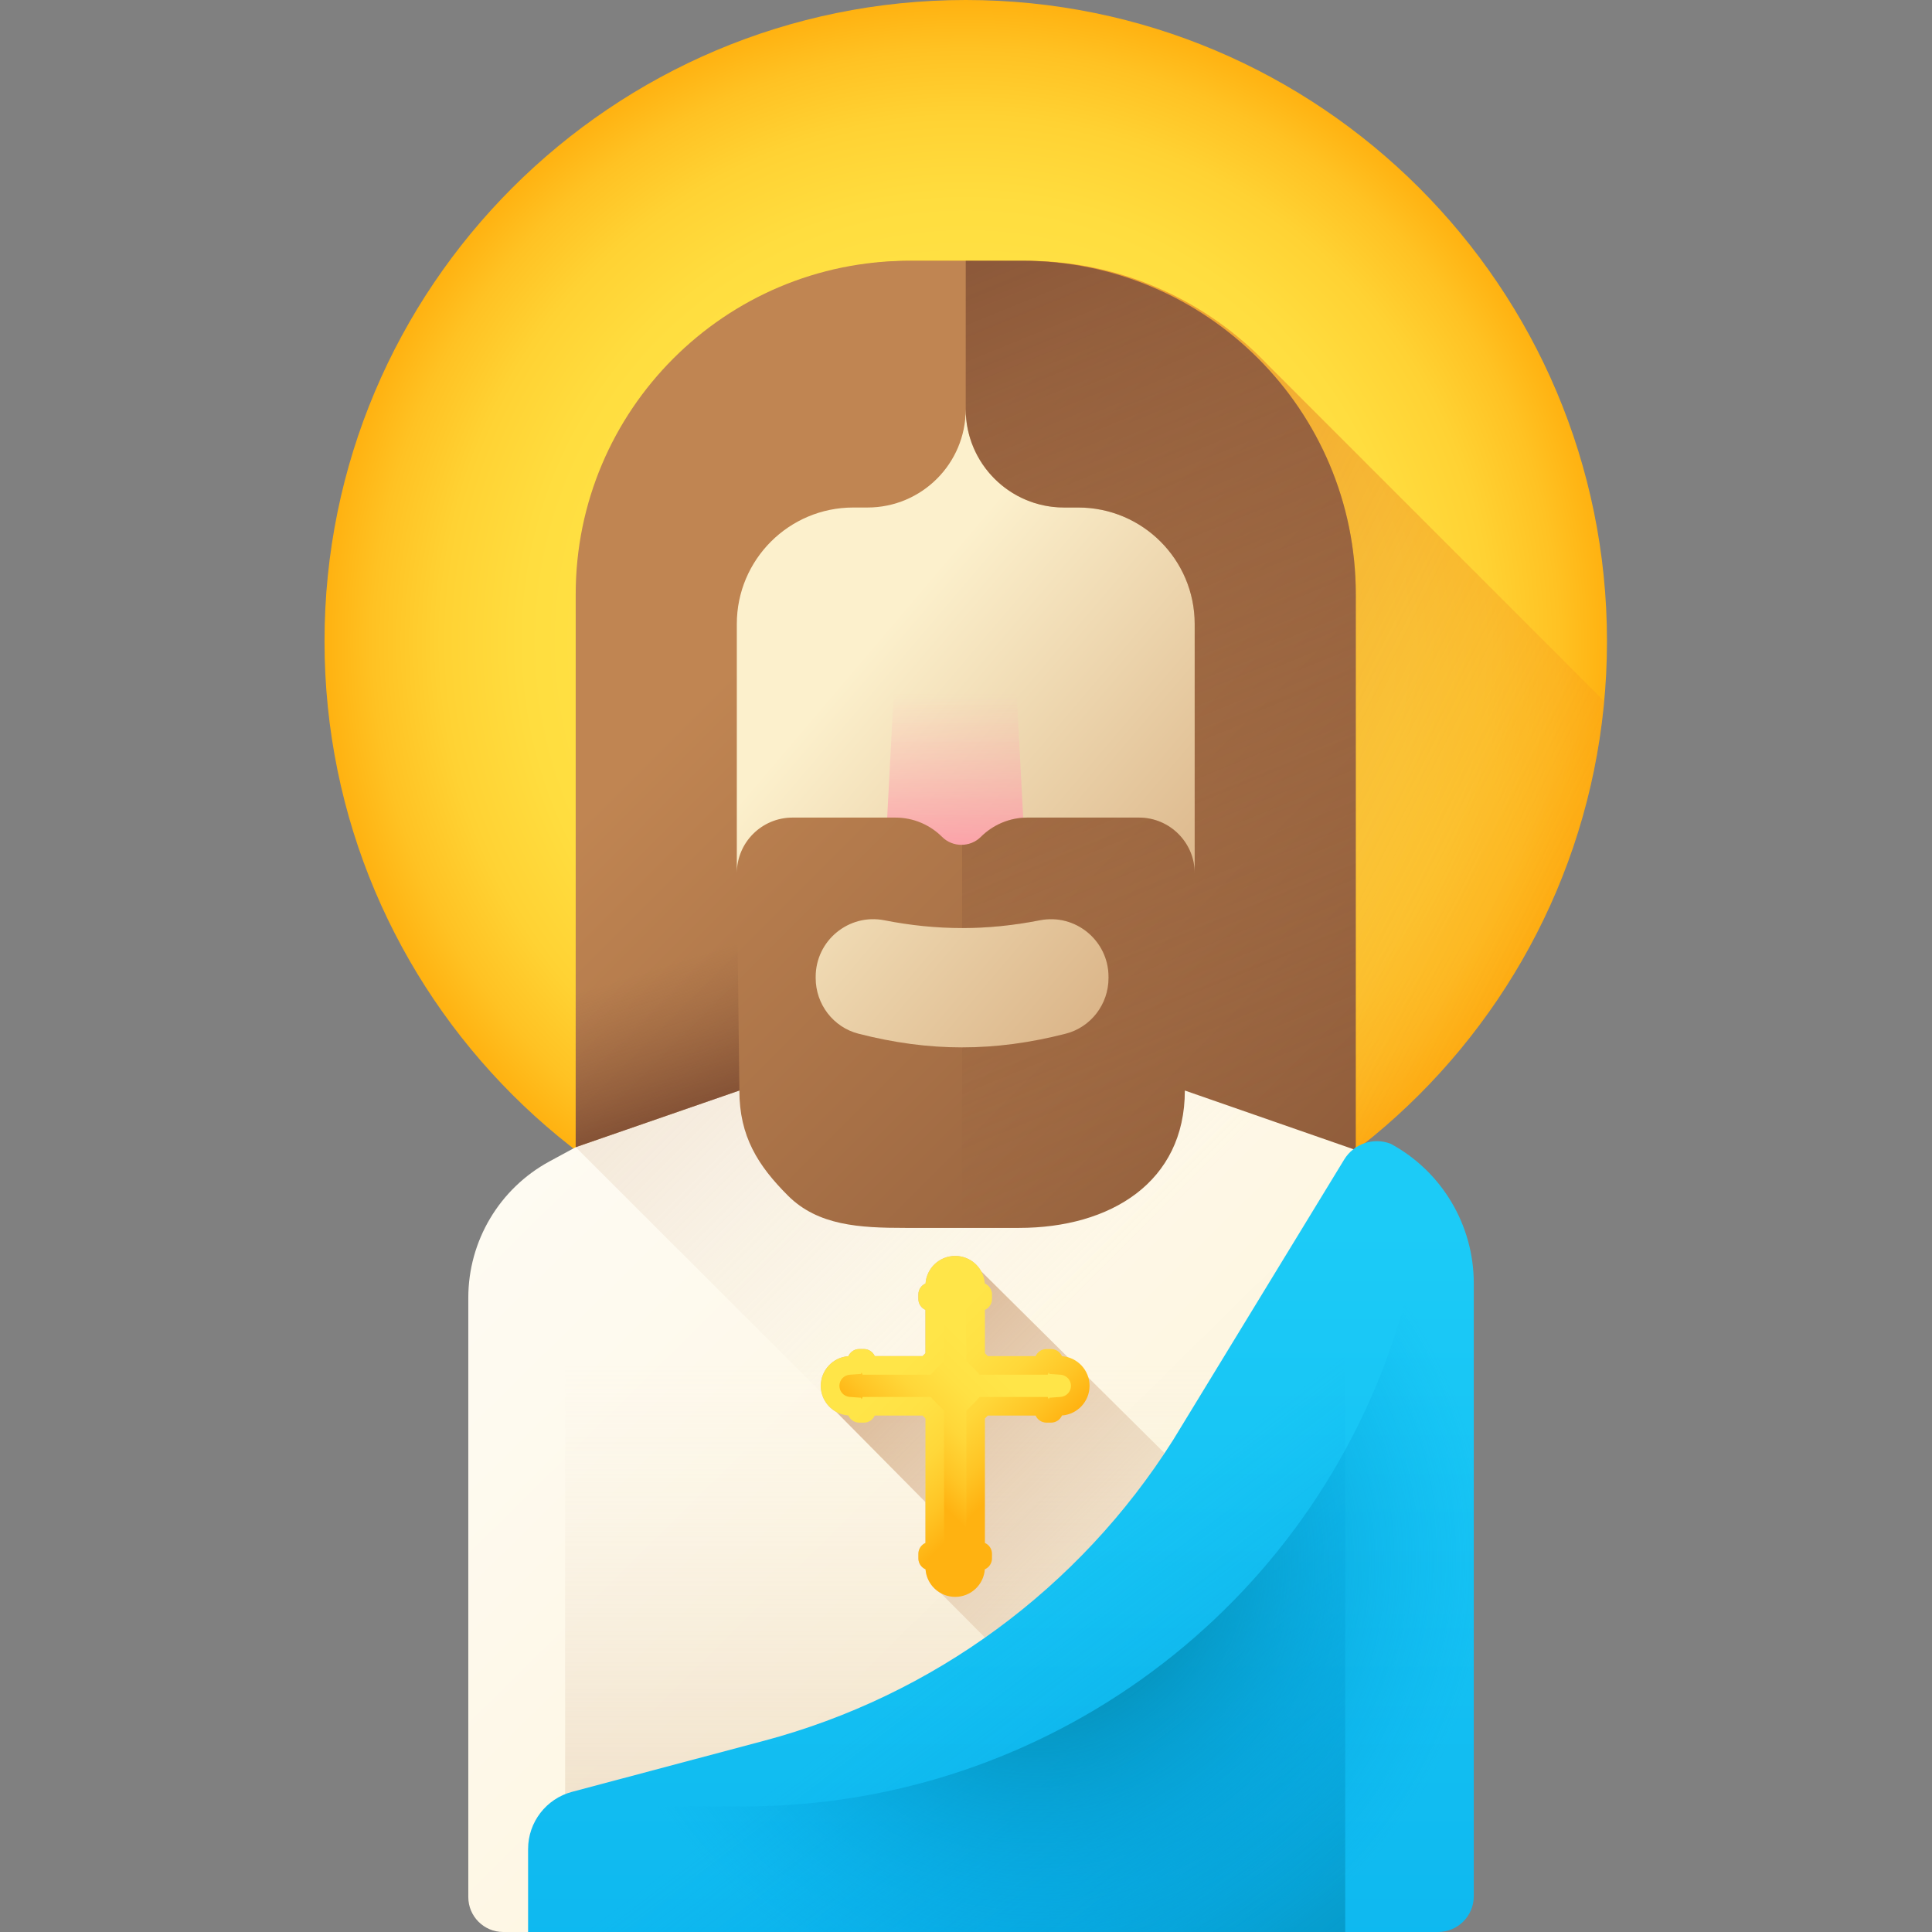 <svg height="512pt" viewBox="-86 0 512 512" width="512pt" xmlns="http://www.w3.org/2000/svg" xmlns:xlink="http://www.w3.org/1999/xlink"><rect x="-86" y="0" width="512" height="512" fill="#808080" stroke="none"/><radialGradient id="radial0" cx="169.934" cy="169.933" gradientUnits="userSpaceOnUse" r="169.933"><stop offset="0" stop-color="#ffe548"/><stop offset=".503" stop-color="#ffe346"/><stop offset=".687" stop-color="#ffdd3f"/><stop offset=".819" stop-color="#ffd233"/><stop offset=".924" stop-color="#ffc223"/><stop offset="1" stop-color="#ffb211"/></radialGradient><linearGradient id="linear0" gradientUnits="userSpaceOnUse" x1="356.368" x2="36.946" y1="299.762" y2="138.075"><stop offset="0" stop-color="#ff9517" stop-opacity="0"/><stop offset=".307" stop-color="#ee8421" stop-opacity=".306"/><stop offset=".678" stop-color="#e07728" stop-opacity=".678"/><stop offset="1" stop-color="#db722b"/></linearGradient><linearGradient id="linear1" gradientUnits="userSpaceOnUse" x1="119.765" x2="277.859" y1="200.581" y2="334.961"><stop offset="0" stop-color="#fcf0cc"/><stop offset=".641" stop-color="#d4a97b"/><stop offset="1" stop-color="#c08552"/></linearGradient><linearGradient id="linear2" gradientUnits="userSpaceOnUse" x1="167.132" x2="167.132" y1="183.634" y2="233.757"><stop offset="0" stop-color="#ffb2bc" stop-opacity="0"/><stop offset="1" stop-color="#ff90a4"/></linearGradient><linearGradient id="linear3" gradientUnits="userSpaceOnUse" x1="-5.199" x2="304.679" y1="239.256" y2="553.394"><stop offset="0" stop-color="#fffcf8"/><stop offset=".311" stop-color="#fefaef"/><stop offset=".818" stop-color="#fdf3d6"/><stop offset="1" stop-color="#fcf0cc"/></linearGradient><linearGradient id="lg1"><stop offset="0" stop-color="#f2e9dc" stop-opacity="0"/><stop offset=".68" stop-color="#cfa37b" stop-opacity=".682"/><stop offset="1" stop-color="#c08552"/></linearGradient><linearGradient id="linear4" gradientUnits="userSpaceOnUse" x1="208.071" x2="-54.32" xlink:href="#lg1" y1="339.36" y2="76.969"/><linearGradient id="linear5" gradientUnits="userSpaceOnUse" x1="167.132" x2="167.132" xlink:href="#lg1" y1="359.029" y2="662.942"/><linearGradient id="linear6" gradientUnits="userSpaceOnUse" x1="271.704" x2="95.61" xlink:href="#lg1" y1="482.291" y2="306.198"/><linearGradient id="lg2"><stop offset="0" stop-color="#ffe548"/><stop offset=".276" stop-color="#ffe144"/><stop offset=".541" stop-color="#ffd739"/><stop offset=".799" stop-color="#ffc525"/><stop offset="1" stop-color="#ffb211"/></linearGradient><linearGradient id="linear7" gradientUnits="userSpaceOnUse" x1="152.367" x2="181.48" xlink:href="#lg2" y1="362.656" y2="391.769"/><linearGradient id="linear8" gradientTransform="matrix(-1.004 0 0 1.004 2456.606 0)" gradientUnits="userSpaceOnUse" x1="2267.917" x2="2292.791" xlink:href="#lg2" y1="363.331" y2="388.204"/><linearGradient id="linear9" gradientUnits="userSpaceOnUse" x1="121.098" x2="290.429" y1="163.615" y2="332.946"><stop offset="0" stop-color="#c08552"/><stop offset="1" stop-color="#895738"/></linearGradient><linearGradient id="lg3"><stop offset="0" stop-color="#895738" stop-opacity="0"/><stop offset="1" stop-color="#5e3023"/></linearGradient><linearGradient id="linear10" gradientUnits="userSpaceOnUse" x1="247.588" x2="103.353" xlink:href="#lg3" y1="297.383" y2="-55.133"/><linearGradient id="linear11" gradientUnits="userSpaceOnUse" x1="84.639" x2="102.459" xlink:href="#lg3" y1="257.153" y2="314.628"/><linearGradient id="linear12" gradientUnits="userSpaceOnUse" x1="179.258" x2="179.258" y1="324.084" y2="697.423"><stop offset="0" stop-color="#1ccbf7"/><stop offset=".74" stop-color="#08b0ec"/><stop offset="1" stop-color="#00a5e8"/></linearGradient><linearGradient id="linear13" gradientUnits="userSpaceOnUse" x1="172.262" x2="297.25" y1="433.456" y2="598.099"><stop offset="0" stop-color="#00a5e8" stop-opacity="0"/><stop offset=".324" stop-color="#0096cd" stop-opacity=".325"/><stop offset="1" stop-color="#007189"/></linearGradient><radialGradient id="radial1" cx="188.506" cy="413.616" gradientUnits="userSpaceOnUse" r="119.616"><stop offset="0" stop-color="#007189"/><stop offset=".676" stop-color="#0096cd" stop-opacity=".325"/><stop offset="1" stop-color="#00a5e8" stop-opacity="0"/></radialGradient><path d="m339.867 169.934c0 93.852-76.082 169.934-169.934 169.934-93.852 0-169.934-76.082-169.934-169.934 0-93.852 76.082-169.934 169.934-169.934 93.852 0 169.934 76.082 169.934 169.934zm0 0" fill="url(#radial0)"/><path d="m339.121 185.812-89.273-89.273c-16.098-16.887-38.793-27.43-63.961-27.43h-29.977c-48.809 0-88.379 39.57-88.379 88.391v147.27l3.012 3.004s11.035 7.34 12.047 7.949c25.527 15.324 55.402 24.145 87.344 24.145 88.496 0 161.18-67.648 169.188-154.055zm0 0" fill="url(#linear0)"/><path d="m264.684 349.906h-195.102v-173.016c0-53.875 43.672-97.551 97.551-97.551 53.875 0 97.551 43.676 97.551 97.551zm0 0" fill="url(#linear1)"/><path d="m185.727 227.559h-37.188l3.234-61.441h30.719zm0 0" fill="url(#linear2)"/><path d="m292.504 512h-245.141c-5.113 0-9.258-4.145-9.258-9.262v-158.824c0-15.074 8.254-28.938 21.504-36.125l27.617-14.973c53.602-18.406 111.812-18.406 165.418 0l27.617 14.973c13.25 7.188 21.504 21.051 21.504 36.125v158.824c0 5.117-4.148 9.262-9.262 9.262zm0 0" fill="url(#linear3)"/><path d="m280.262 307.789-27.617-14.973c-53.605-18.406-111.816-18.406-165.418 0l-20.66 11.199 208.195 207.984h17.742c5.113 0 9.258-4.145 9.258-9.262v-158.824c.004-15.074-8.25-28.938-21.5-36.125zm0 0" fill="url(#linear4)"/><path d="m63.766 341.398h206.73v170.602h-206.73zm0 0" fill="url(#linear5)"/><path d="m298.961 502.738v-41.914l-124.957-123.945c-1.344-2.41-3.914-4.043-6.871-4.043-4.16 0-7.562 3.223-7.855 7.305-1.117.484-1.898 1.594-1.898 2.891v1.219c0 1.285.773 2.391 1.875 2.879v11.48c-.27.246-.527.504-.773.773h-12.664c-.492-1.102-1.594-1.875-2.879-1.875h-1.223c-1.293 0-2.402.781-2.887 1.898-4.082.293-7.305 3.695-7.305 7.855 0 2.957 1.633 5.523 4.043 6.871l23.688 23.938v10.824c-1.102.492-1.875 1.594-1.875 2.879v1.223c0 1.293.781 2.406 1.898 2.887.195 2.719 1.773 5.047 4.027 6.305 0 0 70.562 70.992 89.645 89.812h36.754c5.113 0 9.258-4.145 9.258-9.262zm0 0" fill="url(#linear6)"/><path d="m195.438 359.406c-.484-1.117-1.594-1.898-2.891-1.898h-1.219c-1.285 0-2.391.773-2.879 1.875h-12.664c-.246-.27-.504-.527-.773-.773v-11.48c1.102-.488 1.875-1.594 1.875-2.879v-1.219c0-1.297-.781-2.406-1.898-2.891-.293-4.082-3.695-7.305-7.855-7.305-4.156 0-7.562 3.223-7.855 7.305-1.117.484-1.898 1.594-1.898 2.891v1.219c0 1.285.773 2.391 1.875 2.879v11.48c-.27.246-.527.504-.773.773h-12.664c-.488-1.102-1.594-1.875-2.879-1.875h-1.219c-1.297 0-2.406.781-2.891 1.898-4.082.293-7.305 3.695-7.305 7.855 0 4.156 3.223 7.559 7.305 7.855.484 1.113 1.594 1.895 2.891 1.895h1.219c1.285 0 2.391-.77 2.879-1.875h12.664c.246.273.504.531.773.777v32.98c-1.102.492-1.875 1.594-1.875 2.879v1.223c0 1.293.781 2.402 1.898 2.887.297 4.082 3.699 7.305 7.855 7.305 4.16 0 7.562-3.219 7.855-7.305 1.117-.484 1.898-1.594 1.898-2.887v-1.223c0-1.285-.773-2.387-1.875-2.879v-32.98c.27-.246.527-.504.773-.777h12.664c.488 1.105 1.594 1.875 2.879 1.875h1.219c1.297 0 2.406-.781 2.891-1.895 4.082-.297 7.305-3.699 7.305-7.855 0-4.16-3.223-7.562-7.305-7.855zm0 0" fill="url(#linear7)"/><path d="m167.133 418.258c1.535 0 2.824-1.199 2.938-2.727l.215-2.98.406-.176-.609-.273v-38.27l1.609-1.566c.156-.141.305-.289.445-.445l1.469-1.613h18.051l.27.617.18-.414 2.98-.215c1.527-.109 2.727-1.398 2.727-2.938 0-1.535-1.199-2.824-2.727-2.938l-2.98-.215-.18-.41-.27.617h-18.051l-1.465-1.613c-.145-.156-.293-.305-.449-.445l-1.609-1.469v-16.867l.605-.27-.402-.176-.215-2.984c-.109-1.527-1.402-2.727-2.938-2.727-1.539 0-2.828 1.199-2.938 2.727l-.215 2.984-.406.176.609.27v16.867l-1.613 1.469c-.152.141-.305.289-.445.445l-1.469 1.613h-18.047l-.273-.617-.176.41-2.98.215c-1.531.109-2.73 1.402-2.73 2.938 0 1.539 1.199 2.828 2.73 2.938l2.98.215.176.414.273-.617h18.047l1.469 1.613c.141.156.293.305.445.445l1.613 1.469v38.371l-.609.27.406.176.215 2.98c.109 1.527 1.398 2.727 2.938 2.727zm0 0" fill="url(#linear8)"/><path d="m184.922 69.109h-29.977c-48.809 0-88.379 39.57-88.379 88.391v146.516l43.375-15.016c0 12.137 4.918 19.895 12.871 27.852 7.957 7.953 18.949 8.555 31.086 8.555h30.141c24.273 0 43.957-12.133 43.957-36.406l45.305 15.77v-147.27c0-48.82-39.57-88.391-88.379-88.391zm-54.758 189.758c0-9.605 8.773-16.836 18.195-14.984 13.98 2.75 27.238 2.75 41.219 0 9.422-1.852 18.195 5.383 18.195 14.984v.324c0 6.918-4.645 13.043-11.352 14.754-18.863 4.832-36.043 4.832-54.906 0-6.703-1.711-11.352-7.836-11.352-14.754zm100.441-27.445c0-8.148-6.609-14.754-14.77-14.754h-29.535c-4.828 0-9.203 1.961-12.375 5.129-2.789 2.793-7.457 2.793-10.25 0-3.168-3.168-7.543-5.129-12.375-5.129h-27.281c-8.148 0-14.754 6.605-14.754 14.754v-66.062c0-17.043 13.816-30.863 30.859-30.863h3.762c14.391 0 26.043-11.66 26.043-26.051 0 14.391 11.66 26.051 26.051 26.051h3.762c17.043 0 30.863 13.82 30.863 30.863zm0 0" fill="url(#linear9)"/><path d="m184.922 69.109h-14.988s-.004 39.887-.004 39.336c0 4.945 1.379 9.57 3.77 13.508.219.359.445.711.68 1.059 4.68 6.93 12.609 11.484 21.605 11.484h3.762c17.039 0 30.859 13.82 30.859 30.859v66.066c0-.508-.027-1.012-.078-1.508-.754-7.441-7.039-13.25-14.691-13.25h-29.531c-4.832 0-9.207 1.965-12.375 5.133-.008.008-.02.016-.027.023-.164.16-.332.316-.508.457-.098.078-.199.148-.297.219-.094.066-.18.137-.273.199-.137.09-.277.168-.422.25-.059.031-.113.07-.172.102-.172.09-.348.172-.527.246-.031.012-.062.031-.09.043-.203.082-.406.152-.609.215-.012.004-.02.008-.031.012-.648.199-1.324.305-2.004.32v22.062c6.812 0 13.621-.688 20.609-2.062 9.422-1.852 18.195 5.379 18.195 14.984v.324c0 6.918-4.645 13.043-11.348 14.754-9.434 2.418-18.445 3.625-27.457 3.625v47.836h15.07c24.273 0 43.957-12.133 43.957-36.406l45.305 15.77v-147.27c0-48.82-39.57-88.391-88.379-88.391zm0 0" fill="url(#linear10)"/><path d="m66.566 231.422v72.594l43.375-15.016-.676-57.578zm0 0" fill="url(#linear11)"/><path d="m53.949 490.012v21.988h241.145c5.23 0 9.473-4.242 9.473-9.473v-162.461c0-15.418-8.445-29.598-21.996-36.949-4.582-1.785-9.781-.031-12.344 4.168l-45.348 74.348c-24.828 39.297-63.578 67.77-108.5 79.715l-50.773 13.504c-6.871 1.828-11.656 8.047-11.656 15.16zm0 0" fill="url(#linear12)"/><path d="m270.496 341.398c-13.09 0-25.234 6.816-32.047 17.992l-13.57 22.242c-24.824 39.301-63.578 67.77-108.5 79.715l-50.773 13.504c-.633.168-1.242.387-1.84.625v36.523h206.73zm0 0" fill="url(#linear13)"/><path d="m304.566 502.527v-162.461c0-9.496-3.215-18.516-8.84-25.77l-10.797 35.57c-23.23 76.527-93.785 128.848-173.762 128.848h-52.402c-2.996 2.883-4.812 6.922-4.812 11.297v21.988h241.141c5.23 0 9.473-4.242 9.473-9.473zm0 0" fill="url(#radial1)"/></svg>